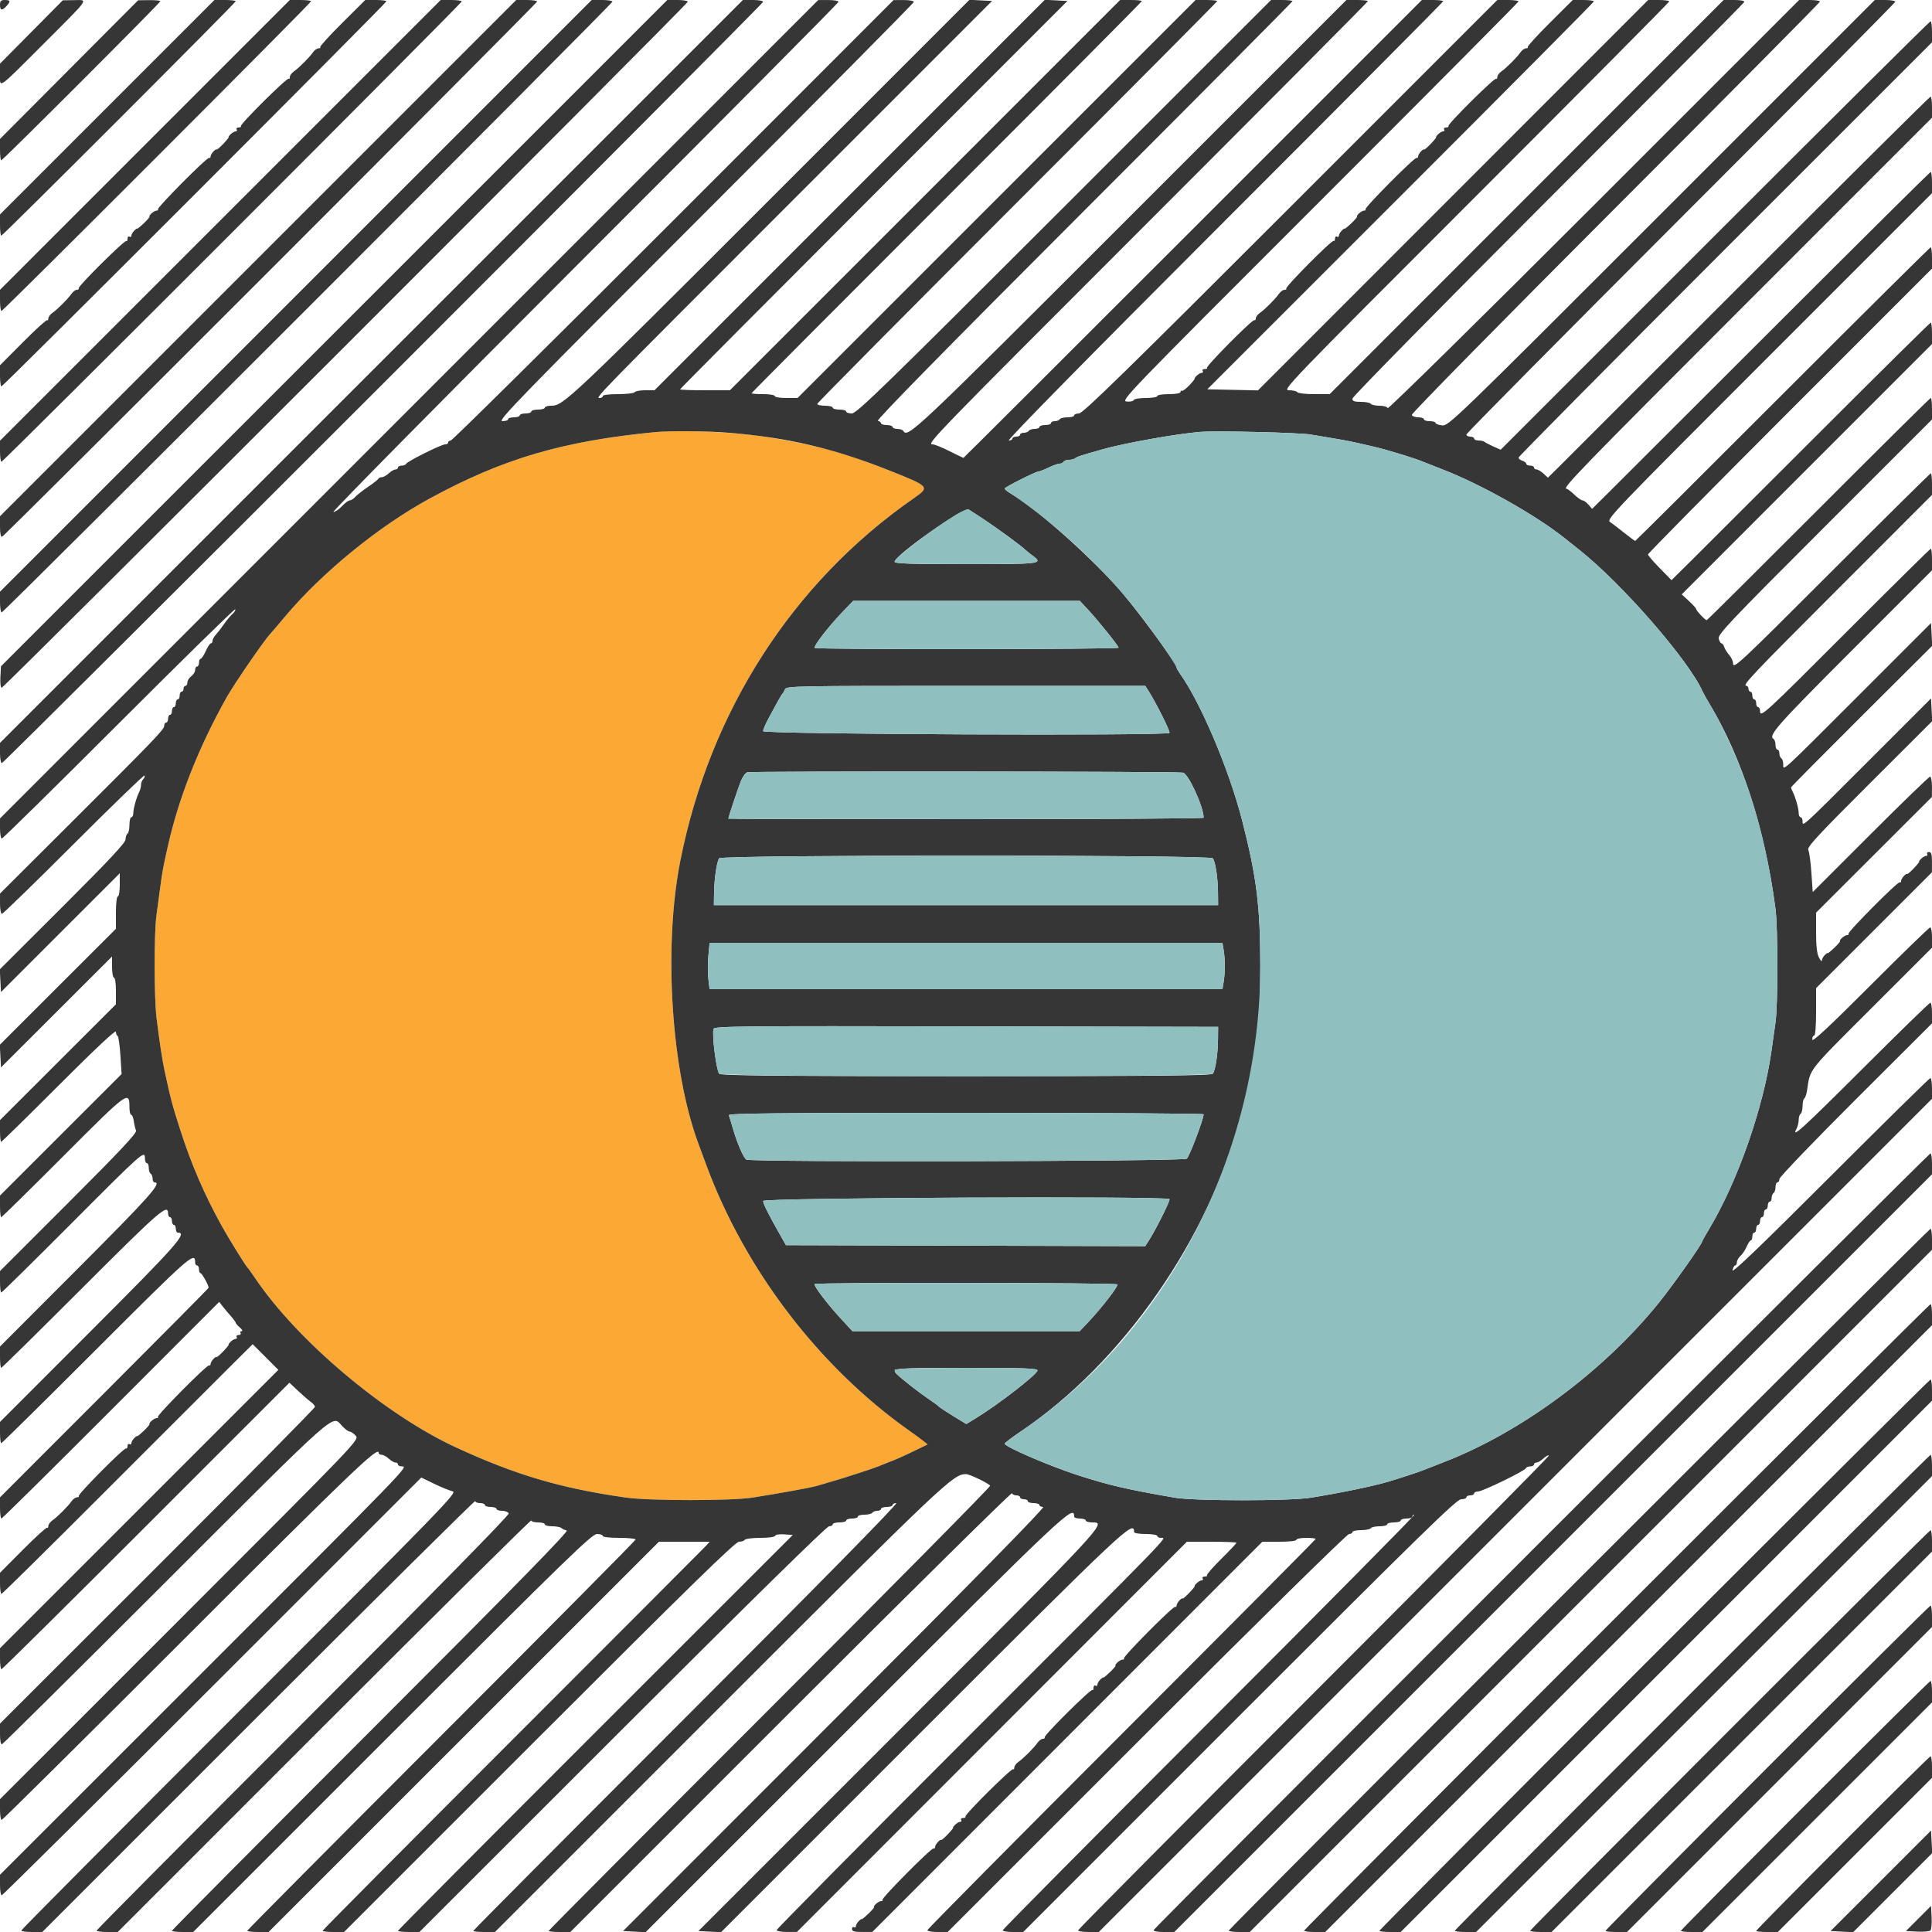 <svg id="svg" version="1.1" xmlns="http://www.w3.org/2000/svg" xmlns:xlink="http://www.w3.org/1999/xlink" width="400" height="400" viewBox="0, 0, 400,400"><g id="svgg"><path id="path0" d="M135.600 89.465 C 116.400 91.347,104.162 94.952,89.000 103.193 C 78.490 108.905,66.699 118.512,59.096 127.556 C 57.504 129.450,56.107 131.090,55.990 131.200 C 54.949 132.186,48.513 141.549,46.904 144.417 C 41.171 154.638,37.056 165.035,34.797 175.000 C 33.796 179.417,33.625 180.324,33.216 183.400 C 32.982 185.160,32.613 187.894,32.395 189.477 C 31.876 193.258,31.888 206.489,32.415 210.800 C 32.985 215.465,33.590 219.474,34.031 221.500 C 35.401 227.805,35.610 228.595,37.343 234.000 C 39.603 241.046,42.314 247.322,45.897 253.800 C 47.257 256.261,50.883 262.127,51.212 262.400 C 51.344 262.510,52.059 263.500,52.799 264.600 C 61.538 277.578,79.687 292.878,94.400 299.669 C 106.792 305.389,116.087 308.133,129.600 310.058 C 134.460 310.751,151.375 310.755,155.800 310.064 C 161.329 309.201,168.159 307.954,169.200 307.617 C 169.750 307.439,171.010 307.066,172.000 306.790 C 174.412 306.115,180.777 304.051,181.900 303.579 C 182.395 303.370,183.205 303.044,183.700 302.854 C 185.782 302.052,186.740 301.630,189.330 300.374 L 192.061 299.049 191.130 298.310 C 190.619 297.904,189.390 297.001,188.400 296.304 C 169.585 283.058,154.108 262.759,146.082 240.800 C 145.640 239.590,144.989 237.827,144.635 236.882 C 138.969 221.740,137.317 196.067,140.858 178.200 C 147.003 147.200,164.121 120.599,189.111 103.215 C 192.573 100.807,192.526 100.752,184.244 97.452 C 174.723 93.658,169.316 92.187,158.400 90.420 C 152.318 89.436,140.815 88.954,135.600 89.465 " stroke="none" fill="#fba934" fill-rule="evenodd"></path><path id="path1" d="M0.000 1.000 C 0.000 2.185,0.430 2.272,1.338 1.269 C 2.243 0.268,2.171 0.000,1.000 0.000 C 0.200 0.000,0.000 0.200,0.000 1.000 M6.500 6.621 L -0.000 13.183 -0.000 15.391 C 0.000 18.298,-0.672 18.769,9.048 9.048 C 18.789 -0.692,18.315 -0.009,15.300 0.030 L 13.000 0.060 6.500 6.621 M14.300 14.411 L 0.000 28.767 0.000 30.984 C 0.000 32.203,0.113 33.200,0.251 33.200 C 0.579 33.200,33.200 0.579,33.200 0.251 C 33.200 0.113,32.165 0.012,30.900 0.028 L 28.600 0.055 14.300 14.411 M22.196 22.196 L 0.000 44.391 0.000 46.596 C 0.000 47.808,0.116 48.800,0.258 48.800 C 0.596 48.800,48.800 0.596,48.800 0.258 C 48.800 0.116,47.808 0.000,46.596 0.000 L 44.391 0.000 22.196 22.196 M30.001 30.001 L 0.000 60.003 0.000 62.201 C 0.000 63.411,0.135 64.395,0.300 64.389 C 0.677 64.376,64.400 0.631,64.400 0.267 C 64.400 0.120,63.411 0.000,62.201 0.000 L 60.003 0.000 30.001 30.001 M70.839 4.761 C 68.208 7.379,66.163 9.629,66.294 9.761 C 66.426 9.892,66.273 10.000,65.955 10.000 C 65.637 10.000,65.112 10.379,64.788 10.842 C 64.032 11.925,61.925 14.032,60.842 14.788 C 60.379 15.112,60.000 15.637,60.000 15.955 C 60.000 16.273,59.894 16.427,59.765 16.298 C 59.460 15.993,49.672 25.704,49.885 26.100 C 49.974 26.265,49.756 26.400,49.400 26.400 C 49.044 26.400,48.864 26.580,49.000 26.800 C 49.136 27.020,49.044 27.200,48.795 27.200 C 48.546 27.200,48.073 27.470,47.743 27.800 C 47.413 28.130,47.230 28.400,47.337 28.400 C 47.444 28.400,46.962 29.002,46.266 29.737 C 45.570 30.472,44.934 31.021,44.852 30.956 C 44.605 30.758,43.600 31.913,43.600 32.395 C 43.600 32.644,43.465 32.774,43.300 32.685 C 42.904 32.472,32.393 43.060,32.698 43.365 C 32.828 43.494,32.710 43.600,32.438 43.600 C 31.924 43.600,30.749 44.593,30.956 44.852 C 31.021 44.934,30.472 45.570,29.737 46.266 C 29.002 46.962,28.400 47.444,28.400 47.337 C 28.400 47.230,28.130 47.413,27.800 47.743 C 27.470 48.073,27.200 48.546,27.200 48.795 C 27.200 49.044,27.020 49.136,26.800 49.000 C 26.580 48.864,26.400 49.063,26.400 49.443 C 26.400 49.823,26.294 50.027,26.165 49.898 C 25.860 49.593,16.072 59.304,16.285 59.700 C 16.374 59.865,16.206 60.000,15.912 60.000 C 15.617 60.000,15.112 60.379,14.788 60.842 C 14.032 61.925,11.925 64.032,10.842 64.788 C 10.379 65.112,10.000 65.637,10.000 65.955 C 10.000 66.273,9.892 66.426,9.761 66.294 C 9.629 66.163,7.379 68.208,4.761 70.839 L 0.000 75.624 0.000 77.812 C 0.000 79.015,0.135 79.997,0.300 79.993 C 0.682 79.984,80.000 0.652,80.000 0.278 C 80.000 0.125,79.015 0.000,77.812 0.000 L 75.624 0.000 70.839 4.761 M45.625 45.625 L 0.000 91.249 0.000 93.425 C 0.000 94.621,0.135 95.600,0.301 95.600 C 0.693 95.600,95.600 0.692,95.600 0.299 C 95.600 0.135,94.621 0.000,93.425 0.000 L 91.249 0.000 45.625 45.625 M53.437 53.437 L 0.000 106.874 0.000 109.070 C 0.000 110.444,0.159 111.214,0.425 111.125 C 1.015 110.928,111.200 0.711,111.200 0.318 C 111.200 0.143,110.227 0.000,109.037 0.000 L 106.874 0.000 53.437 53.437 M61.253 61.253 L 0.000 122.506 0.000 124.653 C 0.000 125.834,0.154 126.800,0.342 126.800 C 0.789 126.800,126.800 0.789,126.800 0.342 C 126.800 0.154,125.834 0.000,124.653 0.000 L 122.506 0.000 61.253 61.253 M69.179 68.976 L 0.200 137.953 0.080 140.176 C 0.014 141.399,0.131 142.400,0.339 142.400 C 0.821 142.400,142.400 0.841,142.400 0.359 C 142.400 0.161,141.445 0.000,140.279 0.000 L 138.158 0.000 69.179 68.976 M76.900 76.904 L 0.000 153.807 0.000 155.903 C 0.000 157.057,0.168 158.000,0.372 158.000 C 0.859 158.000,158.000 0.859,158.000 0.372 C 158.000 0.168,157.055 0.000,155.900 0.001 L 153.800 0.002 76.900 76.904 M84.700 84.728 L -0.000 169.442 -0.000 171.521 C -0.000 172.664,0.173 173.600,0.385 173.600 C 0.596 173.600,11.498 162.872,24.611 149.760 C 37.725 136.648,48.560 126.027,48.691 126.158 C 48.821 126.288,48.576 126.711,48.145 127.097 C 47.714 127.484,46.925 128.430,46.392 129.200 C 45.858 129.970,45.102 130.949,44.711 131.375 C 44.320 131.802,44.000 132.387,44.000 132.675 C 44.000 132.964,43.847 133.200,43.661 133.200 C 43.474 133.200,42.997 133.920,42.600 134.800 C 42.203 135.680,41.726 136.400,41.539 136.400 C 41.353 136.400,41.200 136.760,41.200 137.200 C 41.200 137.640,41.020 138.000,40.800 138.000 C 40.580 138.000,40.400 138.320,40.400 138.712 C 40.400 139.103,40.040 139.683,39.600 140.000 C 39.160 140.317,38.800 140.897,38.800 141.288 C 38.800 141.680,38.620 142.000,38.400 142.000 C 38.180 142.000,38.000 142.270,38.000 142.600 C 38.000 142.930,37.820 143.200,37.600 143.200 C 37.380 143.200,37.200 143.560,37.200 144.000 C 37.200 144.440,37.020 144.800,36.800 144.800 C 36.580 144.800,36.400 145.160,36.400 145.600 C 36.400 146.040,36.220 146.400,36.000 146.400 C 35.780 146.400,35.600 146.760,35.600 147.200 C 35.600 147.640,35.420 148.000,35.200 148.000 C 34.980 148.000,34.800 148.360,34.800 148.800 C 34.800 149.240,34.620 149.600,34.400 149.600 C 34.180 149.600,34.000 149.892,34.000 150.248 C 34.000 151.028,32.232 152.867,14.103 170.944 L 0.005 185.000 0.003 187.100 C 0.001 188.255,0.180 189.200,0.399 189.200 C 0.619 189.200,7.294 182.705,15.233 174.767 C 23.172 166.829,29.775 160.442,29.907 160.574 C 30.039 160.705,29.934 161.026,29.673 161.287 C 29.413 161.547,29.200 162.086,29.200 162.485 C 29.200 162.884,29.042 163.523,28.849 163.905 C 28.260 165.072,27.600 167.408,27.600 168.328 C 27.600 168.808,27.420 169.200,27.200 169.200 C 26.980 169.200,26.800 169.909,26.800 170.776 C 26.800 171.643,26.620 172.464,26.400 172.600 C 26.180 172.736,26.000 173.266,26.000 173.777 C 26.000 174.465,22.613 178.087,12.979 187.702 L -0.043 200.698 0.079 203.049 L 0.200 205.400 12.500 193.100 L 24.800 180.801 24.800 183.200 C 24.800 184.533,24.622 185.600,24.400 185.600 C 24.165 185.600,24.000 186.983,24.000 188.950 L 24.000 192.301 11.979 204.309 L -0.042 216.317 0.079 218.658 L 0.200 221.000 11.700 209.515 L 23.200 198.030 23.200 200.215 C 23.200 201.417,23.380 202.400,23.600 202.400 C 23.828 202.400,24.000 203.589,24.000 205.167 L 24.000 207.934 12.000 219.921 L 0.000 231.907 0.000 234.154 C 0.000 235.389,0.108 236.400,0.240 236.400 C 0.372 236.400,5.772 231.104,12.240 224.631 C 19.662 217.202,24.000 213.133,24.000 213.597 C 24.000 214.002,24.153 214.393,24.339 214.467 C 24.526 214.540,24.790 216.347,24.927 218.483 L 25.176 222.366 12.588 234.946 L 0.000 247.525 0.000 249.763 C 0.000 250.993,0.115 252.000,0.255 252.000 C 0.395 252.000,6.173 246.323,13.095 239.384 C 26.512 225.934,26.800 225.721,26.800 229.249 C 26.800 230.102,26.960 230.800,27.156 230.800 C 27.352 230.800,27.595 231.385,27.695 232.100 C 27.796 232.815,28.007 233.696,28.166 234.057 C 28.384 234.558,25.061 238.106,14.226 248.937 L 0.000 263.159 0.000 265.380 C 0.000 266.601,0.118 267.600,0.263 267.600 C 0.408 267.600,6.986 261.120,14.883 253.200 C 29.591 238.447,30.000 238.085,30.000 239.800 C 30.000 240.350,30.180 240.800,30.400 240.800 C 30.620 240.800,30.800 241.239,30.800 241.776 C 30.800 242.313,30.980 242.864,31.200 243.000 C 31.420 243.136,31.600 243.597,31.600 244.024 C 31.600 244.451,31.780 244.800,32.000 244.800 C 33.613 244.800,31.018 247.717,16.200 262.558 L -0.000 278.784 -0.000 280.992 C -0.000 282.206,0.112 283.200,0.250 283.200 C 0.387 283.200,7.960 275.741,17.079 266.624 C 33.177 250.530,34.800 249.121,34.800 251.243 C 34.800 251.659,34.980 252.000,35.200 252.000 C 35.420 252.000,35.600 252.360,35.600 252.800 C 35.600 253.240,35.780 253.600,36.000 253.600 C 36.220 253.600,36.400 253.960,36.400 254.400 C 36.400 254.840,36.580 255.200,36.800 255.200 C 38.896 255.200,36.719 257.663,18.600 275.789 L -0.000 294.397 -0.000 296.598 C -0.000 297.809,0.115 298.800,0.255 298.800 C 0.396 298.800,9.287 290.025,20.013 279.300 C 39.430 259.884,40.400 259.032,40.400 261.383 C 40.400 261.722,40.580 262.000,40.800 262.000 C 41.020 262.000,41.200 262.360,41.200 262.800 C 41.200 263.240,41.347 263.600,41.526 263.600 C 41.808 263.600,43.200 266.102,43.200 266.609 C 43.200 266.709,33.480 276.515,21.600 288.400 L 0.000 310.010 0.000 312.205 C 0.000 313.412,0.135 314.395,0.300 314.390 C 0.465 314.384,10.677 304.291,22.993 291.960 L 45.385 269.542 46.103 270.471 C 46.497 270.982,47.266 271.898,47.810 272.507 C 48.355 273.116,48.800 273.725,48.800 273.860 C 48.800 273.995,49.188 274.442,49.661 274.853 C 50.135 275.264,50.304 275.600,50.038 275.600 C 49.771 275.600,49.664 275.780,49.800 276.000 C 49.936 276.220,49.756 276.400,49.400 276.400 C 49.044 276.400,48.864 276.580,49.000 276.800 C 49.136 277.020,49.044 277.200,48.795 277.200 C 48.546 277.200,48.073 277.470,47.743 277.800 C 47.413 278.130,47.230 278.400,47.337 278.400 C 47.444 278.400,46.962 279.002,46.266 279.737 C 45.570 280.472,44.934 281.021,44.852 280.956 C 44.605 280.758,43.600 281.913,43.600 282.395 C 43.600 282.644,43.465 282.774,43.300 282.685 C 42.904 282.472,32.393 293.060,32.698 293.365 C 32.828 293.494,32.710 293.600,32.438 293.600 C 31.924 293.600,30.749 294.593,30.956 294.852 C 31.021 294.934,30.472 295.570,29.737 296.266 C 29.002 296.962,28.400 297.444,28.400 297.337 C 28.400 297.230,28.130 297.413,27.800 297.743 C 27.470 298.073,27.200 298.546,27.200 298.795 C 27.200 299.044,27.020 299.136,26.800 299.000 C 26.580 298.864,26.400 299.044,26.400 299.400 C 26.400 299.756,26.265 299.974,26.100 299.885 C 25.704 299.672,15.993 309.460,16.298 309.765 C 16.427 309.894,16.273 310.000,15.955 310.000 C 15.637 310.000,15.112 310.379,14.788 310.842 C 14.032 311.925,11.925 314.032,10.842 314.788 C 10.379 315.112,10.000 315.637,10.000 315.955 C 10.000 316.273,9.892 316.426,9.761 316.294 C 9.629 316.163,7.379 318.208,4.761 320.839 L 0.000 325.624 0.000 327.812 C 0.000 329.015,0.135 329.998,0.300 329.996 C 0.465 329.994,9.905 320.679,21.278 309.296 C 32.650 297.913,44.286 286.282,47.134 283.449 L 52.313 278.298 54.972 280.957 L 57.631 283.616 28.816 312.431 L -0.000 341.246 -0.000 343.423 C -0.000 344.620,0.135 345.600,0.299 345.600 C 0.463 345.600,13.946 332.253,30.259 315.941 L 59.921 286.281 61.749 287.995 C 62.754 288.937,63.942 289.964,64.388 290.277 C 64.835 290.590,65.200 291.041,65.200 291.280 C 65.200 291.519,50.530 306.370,32.600 324.282 L -0.000 356.850 -0.000 359.058 C -0.000 360.405,0.162 361.213,0.415 361.128 C 0.643 361.052,15.956 345.872,34.445 327.395 C 70.685 291.176,68.689 292.940,70.835 295.238 C 71.432 295.877,72.143 296.400,72.414 296.400 C 72.684 296.400,73.240 296.785,73.649 297.256 C 74.391 298.112,74.366 298.138,37.196 335.307 L 0.000 372.501 0.000 374.651 C 0.000 375.833,0.153 376.800,0.341 376.800 C 0.528 376.800,17.871 359.610,38.880 338.600 C 73.026 304.453,78.400 299.313,78.400 300.800 C 78.400 301.020,78.678 301.200,79.017 301.200 C 79.356 301.200,80.020 301.560,80.492 302.000 C 80.964 302.440,81.587 302.800,81.875 302.800 C 82.164 302.800,82.400 302.980,82.400 303.200 C 82.400 303.420,82.760 303.600,83.200 303.600 C 84.598 303.600,84.721 303.472,41.997 346.172 L 0.000 388.144 0.000 390.272 C 0.000 391.442,0.159 392.400,0.352 392.400 C 0.546 392.400,20.172 372.940,43.965 349.156 L 87.225 305.911 89.913 307.212 C 91.391 307.927,93.098 308.622,93.706 308.756 C 94.747 308.986,92.184 311.627,49.607 354.200 C 24.744 379.060,4.401 399.535,4.401 399.700 C 4.400 399.865,5.379 400.000,6.576 400.000 L 8.753 400.000 53.576 355.174 C 78.229 330.519,98.400 310.539,98.400 310.774 C 98.400 311.008,98.850 311.200,99.400 311.200 C 99.950 311.200,100.400 311.380,100.400 311.600 C 100.400 311.820,100.940 312.000,101.600 312.000 C 102.260 312.000,102.800 312.180,102.800 312.400 C 102.800 312.620,103.321 312.800,103.957 312.800 C 104.594 312.800,105.209 313.047,105.325 313.348 C 105.457 313.693,89.619 329.810,62.775 356.648 C 39.257 380.162,20.012 399.535,20.008 399.700 C 20.003 399.865,20.985 400.000,22.188 400.000 L 24.376 400.000 67.188 357.184 C 90.735 333.635,110.000 314.555,110.000 314.784 C 110.000 315.013,110.630 315.200,111.400 315.200 C 112.170 315.200,112.800 315.380,112.800 315.600 C 112.800 315.820,113.484 316.000,114.320 316.000 C 115.156 316.000,116.011 316.163,116.220 316.361 C 116.429 316.560,116.930 316.785,117.332 316.861 C 117.864 316.962,106.747 328.320,76.832 358.241 C 54.155 380.923,35.600 399.598,35.600 399.741 C 35.600 399.883,36.589 400.000,37.798 400.000 L 39.996 400.000 81.198 358.800 C 117.555 322.445,122.541 317.600,123.600 317.600 C 124.260 317.600,124.800 317.780,124.800 318.000 C 124.800 318.235,126.200 318.400,128.200 318.400 C 130.070 318.400,131.600 318.552,131.600 318.738 C 131.600 318.924,113.510 337.167,91.400 359.278 C 69.290 381.389,51.200 399.597,51.200 399.740 C 51.200 399.883,52.192 400.000,53.404 400.000 L 55.607 400.000 96.016 359.600 L 136.424 319.200 141.682 319.200 L 146.939 319.200 145.970 320.246 C 145.436 320.821,127.405 338.885,105.900 360.388 C 84.395 381.890,66.800 399.600,66.800 399.742 C 66.800 399.884,67.798 400.000,69.018 400.000 L 71.235 400.000 111.636 359.600 C 142.752 328.484,152.256 319.200,152.994 319.200 C 153.522 319.200,154.064 319.020,154.200 318.800 C 154.336 318.580,155.772 318.400,157.390 318.400 C 159.123 318.400,160.392 318.224,160.476 317.973 C 160.557 317.729,161.373 317.600,162.376 317.673 L 164.134 317.800 123.267 358.651 C 100.790 381.119,82.400 399.614,82.400 399.751 C 82.400 399.888,83.398 400.000,84.618 400.000 L 86.836 400.000 128.857 358.000 C 155.152 331.719,171.163 316.000,171.639 316.000 C 172.058 316.000,172.400 315.820,172.400 315.600 C 172.400 315.380,173.030 315.200,173.800 315.200 C 174.570 315.200,175.200 315.020,175.200 314.800 C 175.200 314.580,175.740 314.400,176.400 314.400 C 177.060 314.400,177.600 314.220,177.600 314.000 C 177.600 313.780,178.219 313.600,178.976 313.600 C 179.733 313.600,180.464 313.420,180.600 313.200 C 180.736 312.980,181.197 312.800,181.624 312.800 C 182.051 312.800,182.400 312.620,182.400 312.400 C 182.400 312.180,182.940 312.000,183.600 312.000 C 184.260 312.000,184.800 311.820,184.800 311.600 C 184.800 311.380,185.142 311.200,185.559 311.200 C 186.043 311.200,170.292 327.228,142.159 355.362 C 117.872 379.651,98.000 399.631,98.000 399.762 C 98.000 399.893,99.006 400.000,100.236 400.000 L 102.472 400.000 148.837 353.635 C 195.798 306.674,197.356 305.200,200.000 305.200 C 200.736 305.200,204.691 307.100,205.002 307.604 C 205.116 307.788,184.597 328.548,159.405 353.737 C 134.212 378.926,113.600 399.640,113.600 399.768 C 113.600 399.896,114.609 400.000,115.842 400.000 L 118.085 400.000 163.728 354.358 C 188.832 329.254,209.438 308.914,209.519 309.158 C 209.600 309.401,210.012 309.600,210.433 309.600 C 210.855 309.600,211.200 309.780,211.200 310.000 C 211.200 310.220,211.560 310.400,212.000 310.400 C 212.440 310.400,212.800 310.580,212.800 310.800 C 212.800 311.020,213.340 311.200,214.000 311.200 C 214.660 311.200,215.200 311.380,215.200 311.600 C 215.200 311.820,215.550 312.000,215.978 312.000 C 216.486 312.000,201.569 327.194,172.878 355.900 L 129.000 399.800 131.331 399.921 L 133.661 400.042 176.890 356.821 C 220.826 312.893,222.400 311.412,222.400 314.000 C 222.400 314.220,222.940 314.400,223.600 314.400 C 224.260 314.400,224.800 314.580,224.800 314.800 C 224.800 315.020,225.411 315.200,226.157 315.200 C 229.185 315.200,229.085 315.307,186.290 358.106 L 144.600 399.800 146.941 399.921 L 149.281 400.042 190.898 358.421 C 233.184 316.130,234.800 314.613,234.800 317.200 C 234.800 317.422,235.867 317.600,237.200 317.600 C 238.533 317.600,239.600 317.778,239.600 318.000 C 239.600 318.220,239.960 318.400,240.400 318.400 C 241.650 318.400,243.263 316.738,201.000 359.001 C 178.890 381.111,160.800 399.381,160.800 399.600 C 160.800 399.820,161.745 399.996,162.900 399.992 L 165.000 399.983 205.364 359.592 L 245.728 319.200 250.864 319.200 C 253.689 319.200,256.000 319.298,256.000 319.417 C 256.000 319.537,254.571 321.048,252.825 322.775 C 251.079 324.503,249.759 326.025,249.892 326.158 C 250.025 326.291,249.823 326.400,249.443 326.400 C 249.063 326.400,248.864 326.580,249.000 326.800 C 249.136 327.020,249.044 327.200,248.795 327.200 C 248.546 327.200,248.073 327.470,247.743 327.800 C 247.413 328.130,247.230 328.400,247.337 328.400 C 247.444 328.400,246.962 329.002,246.266 329.737 C 245.570 330.472,244.934 331.021,244.852 330.956 C 244.605 330.758,243.600 331.913,243.600 332.395 C 243.600 332.644,243.465 332.774,243.300 332.685 C 242.904 332.472,232.393 343.060,232.698 343.365 C 232.828 343.494,232.710 343.600,232.438 343.600 C 231.924 343.600,230.749 344.593,230.956 344.852 C 231.021 344.934,230.472 345.570,229.737 346.266 C 229.002 346.962,228.400 347.444,228.400 347.337 C 228.400 347.230,228.130 347.413,227.800 347.743 C 227.470 348.073,227.200 348.546,227.200 348.795 C 227.200 349.044,227.020 349.136,226.800 349.000 C 226.580 348.864,226.400 349.063,226.400 349.443 C 226.400 349.823,226.294 350.027,226.165 349.898 C 225.860 349.593,216.072 359.304,216.285 359.700 C 216.374 359.865,216.206 360.000,215.912 360.000 C 215.617 360.000,215.112 360.379,214.788 360.842 C 214.032 361.925,211.925 364.032,210.842 364.788 C 210.379 365.112,210.000 365.637,210.000 365.955 C 210.000 366.273,209.894 366.427,209.765 366.298 C 209.460 365.993,199.672 375.704,199.885 376.100 C 199.974 376.265,199.756 376.400,199.400 376.400 C 199.044 376.400,198.864 376.580,199.000 376.800 C 199.136 377.020,199.044 377.200,198.795 377.200 C 198.546 377.200,198.073 377.470,197.743 377.800 C 197.413 378.130,197.230 378.400,197.337 378.400 C 197.444 378.400,196.962 379.002,196.266 379.737 C 195.570 380.472,194.934 381.021,194.852 380.956 C 194.605 380.758,193.600 381.913,193.600 382.395 C 193.600 382.644,193.465 382.774,193.300 382.685 C 192.904 382.472,182.393 393.060,182.698 393.365 C 182.828 393.494,182.710 393.600,182.438 393.600 C 181.924 393.600,180.749 394.593,180.956 394.852 C 181.021 394.934,180.472 395.570,179.737 396.266 C 179.002 396.962,178.400 397.444,178.400 397.337 C 178.400 397.230,178.130 397.413,177.800 397.743 C 177.470 398.073,177.200 398.546,177.200 398.795 C 177.200 399.044,177.020 399.136,176.800 399.000 C 176.580 398.864,176.400 399.033,176.400 399.376 C 176.400 399.863,176.862 399.999,178.500 399.994 L 180.600 399.988 220.974 359.594 L 261.349 319.200 264.874 319.200 C 266.958 319.200,268.400 319.036,268.400 318.800 C 268.400 318.580,269.300 318.400,270.400 318.400 C 271.500 318.400,272.400 318.500,272.400 318.622 C 272.400 318.744,254.310 336.939,232.200 359.055 C 210.090 381.170,192.000 399.430,192.000 399.633 C 192.000 399.835,192.945 400.000,194.101 400.000 L 196.201 400.000 237.400 358.800 C 260.709 335.491,278.903 317.600,279.299 317.600 C 279.685 317.600,280.000 317.420,280.000 317.200 C 280.000 316.980,280.799 316.800,281.776 316.800 C 282.753 316.800,283.664 316.620,283.800 316.400 C 283.936 316.180,284.757 316.000,285.624 316.000 C 286.491 316.000,287.200 315.820,287.200 315.600 C 287.200 315.380,287.830 315.200,288.600 315.200 C 289.370 315.200,290.000 315.020,290.000 314.800 C 290.000 314.580,290.540 314.400,291.200 314.400 C 291.860 314.400,292.400 314.220,292.400 314.000 C 292.400 313.780,292.593 313.600,292.829 313.600 C 293.066 313.600,273.986 332.882,250.429 356.449 C 226.873 380.016,207.600 399.456,207.600 399.649 C 207.600 399.842,208.555 400.000,209.721 400.000 L 211.843 400.000 256.621 355.208 C 294.194 317.624,301.577 310.414,302.500 310.408 C 303.105 310.403,303.600 310.220,303.600 310.000 C 303.600 309.780,303.960 309.600,304.400 309.600 C 304.840 309.600,305.200 309.420,305.200 309.200 C 305.200 308.980,305.562 308.800,306.004 308.800 C 306.937 308.800,315.735 304.520,315.933 303.970 C 316.007 303.766,316.412 303.600,316.833 303.600 C 317.255 303.600,317.600 303.420,317.600 303.200 C 317.600 302.980,317.836 302.800,318.125 302.800 C 318.413 302.800,319.055 302.422,319.551 301.960 C 320.047 301.498,320.557 301.224,320.684 301.351 C 320.812 301.478,298.930 323.575,272.058 350.455 C 245.186 377.335,223.200 399.479,223.200 399.664 C 223.200 399.849,224.166 400.000,225.346 400.000 L 227.493 400.000 313.746 313.746 L 400.000 227.493 400.000 225.346 C 400.000 224.166,399.849 223.200,399.665 223.200 C 399.481 223.200,390.146 232.382,378.920 243.605 C 364.703 257.818,358.567 263.705,358.701 263.005 C 358.807 262.452,359.052 262.000,359.247 262.000 C 359.441 262.000,359.600 261.706,359.600 261.347 C 359.600 260.988,359.929 260.403,360.330 260.047 C 360.732 259.691,361.316 258.815,361.628 258.100 C 361.940 257.385,362.331 256.800,362.498 256.800 C 362.664 256.800,362.800 256.440,362.800 256.000 C 362.800 255.560,362.980 255.200,363.200 255.200 C 363.420 255.200,363.600 254.840,363.600 254.400 C 363.600 253.960,363.780 253.600,364.000 253.600 C 364.220 253.600,364.400 253.240,364.400 252.800 C 364.400 252.360,364.580 252.000,364.800 252.000 C 365.020 252.000,365.200 251.640,365.200 251.200 C 365.200 250.760,365.380 250.400,365.600 250.400 C 365.820 250.400,366.000 250.040,366.000 249.600 C 366.000 249.160,366.180 248.800,366.400 248.800 C 366.620 248.800,366.800 248.451,366.800 248.024 C 366.800 247.597,366.980 247.136,367.200 247.000 C 367.420 246.864,367.600 246.313,367.600 245.776 C 367.600 245.239,367.780 244.800,368.000 244.800 C 368.220 244.800,368.401 244.485,368.403 244.100 C 368.405 243.714,375.487 236.334,384.203 227.636 L 400.000 211.872 400.000 209.736 C 400.000 208.561,399.847 207.600,399.660 207.600 C 399.473 207.600,393.165 213.743,385.643 221.250 C 373.044 233.825,370.780 235.879,371.968 233.661 C 372.205 233.216,372.400 232.401,372.400 231.850 C 372.400 231.298,372.580 230.736,372.800 230.600 C 373.020 230.464,373.200 229.744,373.200 229.000 C 373.200 228.256,373.361 227.548,373.558 227.426 C 373.755 227.305,374.018 226.529,374.142 225.703 C 374.828 221.163,374.085 222.110,387.437 208.763 L 400.000 196.205 400.000 194.102 C 400.000 192.946,399.835 192.000,399.633 192.000 C 399.432 192.000,393.852 197.418,387.233 204.039 C 378.569 212.708,375.200 215.844,375.200 215.239 C 375.200 214.778,375.380 214.400,375.600 214.400 C 375.845 214.400,376.000 212.497,376.000 209.490 L 376.000 204.581 387.992 192.590 L 399.984 180.600 399.992 178.500 C 399.998 176.861,399.863 176.400,399.376 176.400 C 399.033 176.400,398.864 176.580,399.000 176.800 C 399.136 177.020,399.044 177.200,398.795 177.200 C 398.546 177.200,398.073 177.470,397.743 177.800 C 397.413 178.130,397.230 178.400,397.337 178.400 C 397.444 178.400,396.962 179.002,396.266 179.737 C 395.570 180.472,394.934 181.021,394.852 180.956 C 394.605 180.758,393.600 181.913,393.600 182.395 C 393.600 182.644,393.465 182.774,393.300 182.685 C 392.904 182.472,382.393 193.060,382.698 193.365 C 382.828 193.494,382.710 193.600,382.438 193.600 C 381.924 193.600,380.749 194.593,380.956 194.852 C 381.021 194.934,380.472 195.570,379.737 196.266 C 379.002 196.962,378.400 197.444,378.400 197.337 C 378.400 197.230,378.130 197.413,377.800 197.743 C 377.470 198.073,377.199 198.581,377.198 198.871 C 377.196 199.162,376.926 198.884,376.598 198.254 C 376.182 197.457,376.000 195.870,376.000 193.032 L 376.000 188.956 387.992 176.978 L 399.984 165.000 399.992 162.900 C 399.996 161.745,399.821 160.800,399.602 160.800 C 399.383 160.800,393.827 166.175,387.255 172.745 L 375.307 184.689 375.030 180.675 C 374.878 178.467,374.587 176.350,374.384 175.970 C 374.079 175.400,376.297 173.001,387.029 162.291 L 400.043 149.302 399.921 146.951 L 399.800 144.600 386.701 157.700 C 372.840 171.563,373.200 171.235,373.200 170.000 C 373.200 169.560,373.020 169.200,372.800 169.200 C 372.580 169.200,372.400 168.808,372.400 168.328 C 372.400 167.408,371.740 165.072,371.151 163.905 C 370.958 163.523,370.800 163.128,370.800 163.027 C 370.800 162.927,377.380 156.287,385.422 148.274 L 400.043 133.703 399.922 131.352 L 399.800 129.000 384.700 144.100 C 368.473 160.328,369.200 159.665,369.200 158.224 C 369.200 157.687,369.020 157.136,368.800 157.000 C 368.580 156.864,368.400 156.403,368.400 155.976 C 368.400 155.549,368.220 155.200,368.000 155.200 C 367.780 155.200,367.600 154.761,367.600 154.224 C 367.600 153.687,367.420 153.136,367.200 153.000 C 366.045 152.286,367.852 150.244,383.400 134.684 L 400.000 118.072 400.000 115.836 C 400.000 114.606,399.892 113.600,399.760 113.600 C 399.629 113.600,391.789 121.340,382.340 130.800 C 365.154 148.005,364.400 148.694,364.400 147.200 C 364.400 146.760,364.220 146.400,364.000 146.400 C 363.780 146.400,363.600 146.040,363.600 145.600 C 363.600 145.160,363.420 144.800,363.200 144.800 C 362.980 144.800,362.800 144.440,362.800 144.000 C 362.800 143.560,362.620 143.200,362.400 143.200 C 362.180 143.200,362.000 142.930,362.000 142.600 C 362.000 142.270,361.820 142.000,361.600 142.000 C 360.585 142.000,362.380 140.098,380.600 121.872 L 400.000 102.465 400.000 100.233 C 400.000 99.005,399.890 98.000,399.757 98.000 C 399.623 98.000,390.517 107.000,379.520 118.000 C 359.625 137.903,358.800 138.669,358.800 137.261 C 358.800 136.855,358.445 136.113,358.012 135.614 C 357.578 135.114,357.116 134.366,356.985 133.952 C 356.854 133.539,356.598 133.200,356.416 133.200 C 356.235 133.200,355.976 132.761,355.842 132.224 C 355.624 131.355,358.051 128.793,377.798 109.047 L 400.000 86.846 400.000 84.623 C 400.000 83.400,399.884 82.400,399.743 82.400 C 399.602 82.400,389.151 92.750,376.519 105.400 C 363.887 118.050,353.464 128.400,353.357 128.400 C 353.045 128.400,351.202 126.467,351.182 126.118 C 351.171 125.943,350.492 125.184,349.672 124.431 L 348.181 123.062 374.090 97.146 L 400.000 71.231 400.000 69.016 C 400.000 67.797,399.883 66.800,399.740 66.800 C 399.597 66.800,389.443 76.835,377.175 89.100 C 364.908 101.365,352.891 113.361,350.470 115.758 L 346.070 120.117 343.635 117.636 C 342.296 116.271,341.200 114.991,341.200 114.790 C 341.200 114.589,354.430 101.191,370.600 85.015 L 400.000 55.605 400.000 53.402 C 400.000 52.191,399.880 51.200,399.734 51.200 C 399.588 51.200,385.796 64.880,369.085 81.600 C 352.374 98.320,338.631 112.000,338.545 112.000 C 338.459 112.000,337.431 111.235,336.260 110.300 C 335.089 109.365,333.763 108.351,333.315 108.047 C 332.544 107.525,334.353 105.641,366.250 73.747 L 400.000 39.999 400.000 37.800 C 400.000 36.590,399.881 35.600,399.736 35.600 C 399.590 35.600,385.472 49.595,368.361 66.700 C 351.250 83.805,335.535 99.500,333.439 101.578 L 329.629 105.356 328.867 104.478 C 328.449 103.995,327.901 103.600,327.649 103.600 C 327.398 103.600,326.628 103.060,325.937 102.400 C 325.246 101.740,324.528 101.200,324.341 101.200 C 323.299 101.200,327.197 97.181,362.000 62.375 L 400.000 24.371 400.000 22.186 C 400.000 20.984,399.865 20.003,399.700 20.006 C 399.535 20.009,382.714 36.704,362.320 57.106 C 341.926 77.508,324.168 95.258,322.858 96.550 L 320.475 98.901 319.562 98.050 C 319.060 97.583,318.413 97.200,318.125 97.200 C 317.836 97.200,317.600 97.020,317.600 96.800 C 317.600 96.580,317.240 96.400,316.800 96.400 C 316.360 96.400,316.000 96.232,316.000 96.027 C 316.000 95.822,315.640 95.540,315.200 95.400 C 314.760 95.260,314.400 94.964,314.400 94.742 C 314.400 94.520,333.660 75.082,357.200 51.548 L 400.000 8.758 400.000 6.579 C 400.000 5.381,399.865 4.400,399.700 4.401 C 399.535 4.401,379.442 24.362,355.048 48.758 L 310.696 93.114 309.143 92.419 C 308.289 92.037,307.473 91.606,307.329 91.462 C 307.185 91.318,306.647 91.200,306.133 91.200 C 305.620 91.200,305.200 91.020,305.200 90.800 C 305.200 90.580,304.840 90.400,304.400 90.400 C 303.960 90.400,303.600 90.203,303.600 89.961 C 303.600 89.720,323.580 69.540,348.000 45.117 C 372.420 20.694,392.400 0.552,392.400 0.356 C 392.400 0.160,391.445 0.000,390.277 0.000 L 388.155 0.000 344.041 44.115 C 300.883 87.275,299.898 88.227,298.564 88.072 C 297.814 87.984,297.200 87.752,297.200 87.556 C 297.200 87.360,296.660 87.200,296.000 87.200 C 295.340 87.200,294.800 87.020,294.800 86.800 C 294.800 86.580,294.275 86.400,293.633 86.400 C 292.992 86.400,292.390 86.175,292.296 85.900 C 292.202 85.625,311.177 66.335,334.463 43.033 C 357.748 19.731,376.800 0.516,376.800 0.333 C 376.800 0.150,375.831 0.000,374.647 0.000 L 372.493 0.000 329.990 42.500 C 306.614 65.875,287.408 84.775,287.310 84.500 C 287.210 84.217,286.464 84.000,285.590 84.000 C 284.742 84.000,283.936 83.820,283.800 83.600 C 283.664 83.380,282.753 83.200,281.776 83.200 C 280.377 83.200,280.000 83.057,280.000 82.526 C 280.000 82.155,298.222 63.623,320.494 41.343 C 342.766 19.064,361.051 0.648,361.127 0.418 C 361.213 0.161,360.417 0.000,359.062 0.000 L 356.858 0.000 316.080 40.800 L 275.302 81.600 272.075 81.600 C 270.300 81.600,268.736 81.420,268.600 81.200 C 268.464 80.980,267.689 80.800,266.877 80.800 C 265.433 80.800,266.261 79.941,305.501 40.699 C 327.555 18.644,345.600 0.464,345.600 0.299 C 345.600 0.135,344.619 0.000,343.419 0.000 L 341.238 0.000 300.842 40.412 L 260.445 80.824 255.200 80.712 L 249.955 80.600 289.971 40.600 C 311.979 18.600,329.989 0.465,329.993 0.300 C 329.997 0.135,329.015 0.000,327.812 0.000 L 325.624 0.000 320.839 4.761 C 318.208 7.379,316.163 9.629,316.294 9.761 C 316.426 9.892,316.273 10.000,315.955 10.000 C 315.637 10.000,315.112 10.379,314.788 10.842 C 314.032 11.925,311.925 14.032,310.842 14.788 C 310.379 15.112,310.000 15.637,310.000 15.955 C 310.000 16.273,309.894 16.427,309.765 16.298 C 309.460 15.993,299.672 25.704,299.885 26.100 C 299.974 26.265,299.756 26.400,299.400 26.400 C 299.044 26.400,298.864 26.580,299.000 26.800 C 299.136 27.020,299.044 27.200,298.795 27.200 C 298.546 27.200,298.073 27.470,297.743 27.800 C 297.413 28.130,297.230 28.400,297.337 28.400 C 297.444 28.400,296.962 29.002,296.266 29.737 C 295.570 30.472,294.934 31.021,294.852 30.956 C 294.605 30.758,293.600 31.913,293.600 32.395 C 293.600 32.644,293.465 32.774,293.300 32.685 C 292.904 32.472,282.393 43.060,282.698 43.365 C 282.828 43.494,282.710 43.600,282.438 43.600 C 281.924 43.600,280.749 44.593,280.956 44.852 C 281.021 44.934,280.472 45.570,279.737 46.266 C 279.002 46.962,278.400 47.444,278.400 47.337 C 278.400 47.230,278.130 47.413,277.800 47.743 C 277.470 48.073,277.200 48.546,277.200 48.795 C 277.200 49.044,277.020 49.136,276.800 49.000 C 276.580 48.864,276.400 49.044,276.400 49.400 C 276.400 49.756,276.265 49.974,276.100 49.885 C 275.704 49.672,265.993 59.460,266.298 59.765 C 266.427 59.894,266.273 60.000,265.955 60.000 C 265.637 60.000,265.112 60.379,264.788 60.842 C 264.032 61.925,261.925 64.032,260.842 64.788 C 260.379 65.112,260.000 65.617,260.000 65.912 C 260.000 66.206,259.865 66.374,259.700 66.285 C 259.304 66.072,249.593 75.860,249.898 76.165 C 250.027 76.294,249.823 76.400,249.443 76.400 C 249.063 76.400,248.864 76.580,249.000 76.800 C 249.136 77.020,249.044 77.200,248.795 77.200 C 248.546 77.200,248.073 77.470,247.743 77.800 C 247.413 78.130,247.230 78.400,247.337 78.400 C 247.444 78.400,246.962 79.003,246.266 79.740 C 245.570 80.476,244.865 81.006,244.700 80.916 C 244.535 80.826,244.400 80.943,244.400 81.176 C 244.400 81.427,243.422 81.600,242.000 81.600 C 240.667 81.600,239.600 81.778,239.600 82.000 C 239.600 82.222,238.544 82.400,237.233 82.400 C 235.894 82.400,234.804 82.588,234.723 82.832 C 234.643 83.070,233.983 83.205,233.256 83.132 C 231.970 83.004,233.090 81.844,273.155 41.800 C 295.828 19.140,314.383 0.465,314.389 0.300 C 314.395 0.135,313.411 0.000,312.202 0.000 L 310.004 0.000 267.202 42.800 C 233.228 76.772,224.194 85.600,223.400 85.600 C 222.850 85.600,222.400 85.780,222.400 86.000 C 222.400 86.220,221.781 86.400,221.024 86.400 C 220.267 86.400,219.536 86.580,219.400 86.800 C 219.264 87.020,218.803 87.200,218.376 87.200 C 217.949 87.200,217.600 87.380,217.600 87.600 C 217.600 87.820,217.060 88.000,216.400 88.000 C 215.740 88.000,215.200 88.180,215.200 88.400 C 215.200 88.620,214.761 88.800,214.224 88.800 C 213.687 88.800,213.136 88.980,213.000 89.200 C 212.864 89.420,212.403 89.600,211.976 89.600 C 211.549 89.600,211.200 89.780,211.200 90.000 C 211.200 90.220,210.840 90.400,210.400 90.400 C 209.960 90.400,209.600 90.580,209.600 90.800 C 209.600 91.020,209.267 91.200,208.859 91.200 C 208.401 91.200,225.384 73.934,253.459 45.859 C 278.397 20.922,298.800 0.402,298.800 0.259 C 298.800 0.117,297.807 0.000,296.594 0.000 L 294.388 0.000 246.986 47.400 C 220.914 73.470,199.532 94.800,199.469 94.800 C 199.406 94.800,198.104 94.171,196.577 93.401 C 195.050 92.632,193.485 92.002,193.100 92.001 C 191.743 91.999,192.801 90.908,237.800 45.906 C 262.770 20.935,283.200 0.391,283.200 0.252 C 283.200 0.113,282.202 0.000,280.982 0.000 L 278.764 0.000 233.964 44.800 C 188.952 89.813,187.959 90.752,187.000 89.200 C 186.864 88.980,186.313 88.800,185.776 88.800 C 185.239 88.800,184.800 88.620,184.800 88.400 C 184.800 88.180,184.260 88.000,183.600 88.000 C 182.940 88.000,182.400 87.833,182.400 87.629 C 182.400 87.425,182.107 87.200,181.748 87.129 C 181.322 87.045,196.035 72.060,224.348 43.743 C 248.137 19.951,267.600 0.376,267.600 0.243 C 267.600 0.109,266.601 0.000,265.381 0.000 L 263.162 0.000 220.344 42.800 C 183.156 79.973,177.374 85.600,176.363 85.600 C 175.723 85.600,175.200 85.420,175.200 85.200 C 175.200 84.980,174.570 84.800,173.800 84.800 C 173.030 84.800,172.400 84.620,172.400 84.400 C 172.400 84.180,171.680 84.000,170.800 84.000 C 169.920 84.000,169.200 83.834,169.200 83.632 C 169.200 83.430,187.830 64.639,210.600 41.874 C 233.370 19.110,252.000 0.375,252.000 0.242 C 252.000 0.109,250.995 0.000,249.766 0.000 L 247.533 0.000 206.326 41.200 L 165.120 82.400 162.760 82.400 C 161.453 82.400,160.400 82.221,160.400 82.000 C 160.400 81.778,159.333 81.600,158.000 81.600 C 156.680 81.600,155.600 81.519,155.600 81.419 C 155.600 81.320,173.780 63.066,196.000 40.855 C 218.220 18.644,236.400 0.366,236.400 0.236 C 236.400 0.106,235.390 -0.000,234.156 -0.000 L 231.912 -0.000 191.517 40.400 L 151.122 80.800 145.961 80.800 C 143.122 80.800,140.800 80.715,140.800 80.611 C 140.800 80.508,158.845 62.373,180.900 40.311 L 221.000 0.200 218.663 0.079 L 216.327 -0.042 175.916 40.379 L 135.506 80.800 133.577 80.800 C 132.515 80.800,131.536 80.980,131.400 81.200 C 131.264 81.420,129.723 81.600,127.976 81.600 C 126.125 81.600,124.800 81.767,124.800 82.000 C 124.800 82.220,124.530 82.400,124.200 82.400 C 123.190 82.400,122.460 83.148,164.500 41.104 L 205.400 0.200 203.059 0.079 L 200.718 -0.042 159.305 41.376 C 117.810 82.877,116.621 84.000,114.139 84.000 C 113.402 84.000,112.800 84.180,112.800 84.400 C 112.800 84.620,112.170 84.800,111.400 84.800 C 110.630 84.800,110.000 84.980,110.000 85.200 C 110.000 85.420,109.460 85.600,108.800 85.600 C 108.140 85.600,107.600 85.780,107.600 86.000 C 107.600 86.220,107.060 86.400,106.400 86.400 C 105.740 86.400,105.200 86.580,105.200 86.800 C 105.200 87.020,104.659 87.200,103.998 87.200 C 102.920 87.200,107.292 82.704,145.998 44.001 C 169.759 20.241,189.200 0.621,189.200 0.401 C 189.200 0.180,188.255 0.004,187.100 0.010 L 185.000 0.019 139.434 45.610 C 114.373 70.684,93.628 91.200,93.334 91.200 C 93.040 91.200,92.800 91.380,92.800 91.600 C 92.800 91.820,92.512 92.000,92.160 92.000 C 91.366 92.000,84.249 95.555,84.067 96.044 C 83.993 96.240,83.588 96.400,83.167 96.400 C 82.745 96.400,82.400 96.580,82.400 96.800 C 82.400 97.020,82.164 97.200,81.875 97.200 C 81.587 97.200,80.964 97.560,80.492 98.000 C 80.020 98.440,79.371 98.800,79.050 98.800 C 78.729 98.800,78.407 98.945,78.333 99.123 C 78.260 99.301,77.300 100.055,76.200 100.798 C 75.100 101.542,73.909 102.476,73.553 102.875 C 73.197 103.274,72.684 103.600,72.414 103.600 C 72.143 103.600,71.417 104.140,70.800 104.800 C 70.183 105.460,69.384 106.000,69.022 106.000 C 68.661 106.000,92.044 82.324,120.983 53.387 C 149.922 24.451,173.600 0.601,173.600 0.387 C 173.600 0.174,172.655 0.003,171.500 0.007 L 169.400 0.014 84.700 84.728 M151.000 89.604 C 163.201 90.609,172.697 92.851,184.244 97.452 C 192.526 100.752,192.573 100.807,189.111 103.215 C 164.121 120.599,147.003 147.200,140.858 178.200 C 137.317 196.067,138.969 221.740,144.635 236.882 C 144.989 237.827,145.640 239.590,146.082 240.800 C 154.108 262.759,169.585 283.058,188.400 296.304 C 189.390 297.001,190.619 297.904,191.130 298.310 L 192.061 299.049 189.330 300.374 C 186.740 301.630,185.782 302.052,183.700 302.854 C 183.205 303.044,182.395 303.370,181.900 303.579 C 180.777 304.051,174.412 306.115,172.000 306.790 C 171.010 307.066,169.750 307.439,169.200 307.617 C 168.159 307.954,161.329 309.201,155.800 310.064 C 151.375 310.755,134.460 310.751,129.600 310.058 C 116.087 308.133,106.792 305.389,94.400 299.669 C 79.687 292.878,61.538 277.578,52.799 264.600 C 52.059 263.500,51.344 262.510,51.212 262.400 C 50.883 262.127,47.257 256.261,45.897 253.800 C 42.314 247.322,39.603 241.046,37.343 234.000 C 35.610 228.595,35.401 227.805,34.031 221.500 C 33.590 219.474,32.985 215.465,32.415 210.800 C 31.888 206.489,31.876 193.258,32.395 189.477 C 32.613 187.894,32.982 185.160,33.216 183.400 C 33.625 180.324,33.796 179.417,34.797 175.000 C 37.056 165.035,41.171 154.638,46.904 144.417 C 48.513 141.549,54.949 132.186,55.990 131.200 C 56.107 131.090,57.504 129.450,59.096 127.556 C 66.699 118.512,78.490 108.905,89.000 103.193 C 104.162 94.952,116.400 91.347,135.600 89.465 C 138.704 89.161,146.476 89.231,151.000 89.604 M271.400 89.970 C 272.720 90.199,274.970 90.578,276.400 90.813 C 278.854 91.217,280.102 91.476,284.400 92.474 C 287.220 93.129,292.795 94.831,294.600 95.588 C 295.040 95.773,296.930 96.518,298.800 97.243 C 306.753 100.329,318.090 106.729,324.000 111.469 C 324.330 111.734,325.680 112.808,327.000 113.857 C 335.916 120.939,349.743 136.838,352.520 143.200 C 352.664 143.530,353.323 144.700,353.983 145.800 C 360.673 156.934,365.442 171.766,367.591 188.116 C 368.119 192.138,368.121 207.993,367.593 211.723 C 367.369 213.305,366.995 215.950,366.762 217.600 C 365.105 229.323,359.778 244.567,353.922 254.341 C 353.085 255.738,352.400 256.959,352.400 257.054 C 352.400 257.555,346.435 266.007,343.541 269.606 C 332.093 283.844,314.928 296.566,298.800 302.769 C 296.930 303.488,295.040 304.227,294.600 304.412 C 293.807 304.745,289.710 306.088,287.400 306.773 C 284.282 307.698,277.613 309.077,271.400 310.082 C 267.031 310.789,247.268 310.786,243.200 310.078 C 233.103 308.320,229.765 307.545,223.200 305.436 C 217.370 303.563,207.985 299.520,208.014 298.895 C 208.021 298.733,209.416 297.666,211.114 296.525 C 232.533 282.127,250.456 256.308,257.154 230.200 C 260.168 218.449,260.928 212.370,260.928 200.000 C 260.928 187.630,260.168 181.551,257.154 169.800 C 254.488 159.408,248.638 145.578,244.353 139.538 C 243.939 138.954,243.600 138.362,243.600 138.223 C 243.600 137.295,234.524 125.025,231.048 121.254 C 224.063 113.677,214.333 105.169,209.155 102.110 C 208.520 101.735,208.000 101.305,208.000 101.156 C 208.000 100.859,214.495 97.600,215.086 97.600 C 215.286 97.600,216.195 97.240,217.106 96.800 C 218.016 96.360,219.029 96.000,219.357 96.000 C 219.685 96.000,220.064 95.820,220.200 95.600 C 220.336 95.380,220.851 95.200,221.344 95.200 C 221.837 95.200,222.411 95.051,222.620 94.870 C 222.987 94.550,223.674 94.327,228.400 92.994 C 232.882 91.730,243.624 89.814,248.400 89.427 C 251.819 89.150,269.008 89.556,271.400 89.970 M204.000 107.738 C 206.867 109.646,211.314 112.913,212.234 113.788 C 212.473 114.014,213.148 114.558,213.734 114.995 C 216.088 116.750,215.711 116.800,200.000 116.800 C 188.417 116.800,185.204 116.691,185.218 116.300 C 185.266 114.995,199.572 104.906,200.557 105.482 C 200.801 105.625,202.350 106.640,204.000 107.738 M225.173 126.125 C 227.273 128.366,231.576 133.713,231.589 134.100 C 231.602 134.461,169.042 134.509,168.681 134.148 C 168.361 133.827,171.529 129.721,174.420 126.711 L 176.639 124.400 200.098 124.400 L 223.556 124.400 225.173 126.125 M237.695 142.900 C 239.212 145.226,242.362 151.505,242.129 151.738 C 241.484 152.383,158.000 152.026,158.000 151.378 C 158.000 151.036,158.564 149.731,159.252 148.478 C 159.941 147.225,160.796 145.660,161.152 145.000 C 161.509 144.340,161.903 143.710,162.029 143.600 C 162.155 143.490,162.375 143.085,162.517 142.700 C 162.760 142.040,164.910 142.000,199.941 142.000 L 237.108 142.000 237.695 142.900 M244.927 159.973 C 246.061 160.204,249.192 167.042,249.199 169.300 C 249.200 169.465,227.060 169.600,200.000 169.600 C 172.940 169.600,150.800 169.553,150.800 169.495 C 150.800 169.190,152.809 163.162,153.391 161.723 C 153.764 160.800,154.368 159.979,154.734 159.897 C 155.924 159.632,243.622 159.706,244.927 159.973 M251.096 177.700 C 251.640 178.392,252.141 181.693,252.173 184.800 L 252.200 187.400 200.000 187.400 L 147.800 187.400 147.835 185.000 C 147.880 181.900,148.402 178.337,148.904 177.700 C 149.482 176.967,250.518 176.967,251.096 177.700 M253.343 196.700 C 253.660 198.616,253.660 201.384,253.343 203.300 L 253.095 204.800 200.003 204.800 L 146.911 204.800 146.662 202.700 C 146.526 201.545,146.526 199.385,146.664 197.900 L 146.915 195.200 200.005 195.200 L 253.095 195.200 253.343 196.700 M252.173 215.200 C 252.141 218.307,251.640 221.608,251.096 222.300 C 250.784 222.695,240.085 222.800,200.000 222.800 C 159.917 222.800,149.215 222.695,148.901 222.300 C 148.288 221.528,147.350 214.027,147.740 213.013 C 147.951 212.462,153.475 212.408,200.088 212.499 L 252.200 212.600 252.173 215.200 M249.197 230.700 C 249.187 231.732,246.240 239.490,245.703 239.900 C 244.962 240.465,155.408 240.647,154.525 240.086 C 153.931 239.708,152.617 236.672,151.750 233.678 C 151.388 232.425,151.007 231.175,150.903 230.900 C 150.753 230.502,160.729 230.400,199.957 230.400 C 227.041 230.400,249.199 230.535,249.197 230.700 M319.191 318.974 C 275.095 363.069,238.954 399.339,238.875 399.574 C 238.786 399.841,239.552 400.000,240.929 400.000 L 243.125 400.000 321.562 321.562 L 400.000 243.125 400.000 240.962 C 400.000 239.773,399.857 238.800,399.682 238.800 C 399.507 238.800,363.286 274.878,319.191 318.974 M242.129 248.262 C 242.362 248.495,239.212 254.775,237.694 257.102 L 237.105 258.004 199.914 257.902 L 162.722 257.800 161.699 256.000 C 159.104 251.434,158.000 249.239,158.000 248.645 C 158.000 247.977,241.464 247.597,242.129 248.262 M326.900 326.905 C 287.025 366.781,254.400 399.541,254.400 399.704 C 254.400 399.867,255.379 400.000,256.575 400.000 L 258.750 400.000 329.375 329.375 L 400.000 258.750 400.000 256.575 C 400.000 255.379,399.865 254.400,399.700 254.401 C 399.535 254.402,366.775 287.028,326.900 326.905 M231.352 265.923 C 231.575 266.283,228.102 270.775,225.340 273.700 L 223.545 275.600 200.016 275.600 L 176.486 275.600 174.278 273.215 C 171.276 269.972,168.377 266.157,168.682 265.851 C 169.057 265.476,231.120 265.547,231.352 265.923 M334.700 334.728 C 299.115 370.321,270.000 399.568,270.000 399.721 C 270.000 399.875,270.984 400.000,272.187 400.000 L 274.373 400.000 337.187 337.187 L 400.000 274.373 400.000 272.187 C 400.000 270.984,399.865 270.003,399.700 270.007 C 399.535 270.011,370.285 299.135,334.700 334.728 M214.800 283.728 C 214.800 284.500,206.772 290.734,202.131 293.567 L 200.063 294.830 197.331 293.163 C 195.829 292.247,194.510 291.373,194.400 291.222 C 194.290 291.071,193.300 290.343,192.200 289.605 C 190.366 288.374,186.912 285.677,185.700 284.530 C 184.377 283.278,185.220 283.200,200.000 283.200 C 211.995 283.200,214.800 283.300,214.800 283.728 M342.500 342.548 C 311.205 373.856,285.600 399.591,285.600 399.736 C 285.600 399.881,286.590 400.000,287.799 400.000 L 289.998 400.000 344.999 344.999 L 400.000 289.998 400.000 287.799 C 400.000 286.590,399.865 285.605,399.700 285.612 C 399.535 285.618,373.795 311.240,342.500 342.548 M350.300 350.350 C 323.295 377.369,301.200 399.594,301.200 399.738 C 301.200 399.882,302.193 400.000,303.407 400.000 L 305.614 400.000 352.807 352.807 L 400.000 305.614 400.000 303.407 C 400.000 302.193,399.865 301.206,399.700 301.212 C 399.535 301.219,377.305 323.331,350.300 350.350 M358.100 358.163 C 335.385 380.896,316.800 399.609,316.800 399.748 C 316.800 399.886,317.798 400.000,319.018 400.000 L 321.235 400.000 360.618 360.618 L 400.000 321.235 400.000 319.018 C 400.000 317.798,399.865 316.807,399.700 316.816 C 399.535 316.824,380.815 335.431,358.100 358.163 M365.900 365.973 C 347.475 384.419,332.400 399.621,332.400 399.755 C 332.400 399.890,333.401 400.000,334.624 400.000 L 336.848 400.000 368.424 368.424 L 400.000 336.848 400.000 334.624 C 400.000 333.401,399.865 332.408,399.700 332.418 C 399.535 332.428,384.325 347.528,365.900 365.973 M373.700 373.781 C 359.565 387.938,348.000 399.629,348.000 399.761 C 348.000 399.892,349.005 400.000,350.234 400.000 L 352.469 400.000 376.234 376.234 L 400.000 352.469 400.000 350.234 C 400.000 349.005,399.865 348.009,399.700 348.020 C 399.535 348.031,387.835 359.623,373.700 373.781 M381.500 381.589 C 371.655 391.459,363.600 399.639,363.600 399.767 C 363.600 399.895,364.608 400.000,365.840 400.000 L 368.080 400.000 384.040 384.040 L 400.000 368.080 400.000 365.840 C 400.000 364.608,399.865 363.610,399.700 363.622 C 399.535 363.634,391.345 371.719,381.500 381.589 M389.400 389.400 L 379.000 399.800 381.334 399.921 L 383.669 400.042 391.855 391.855 L 400.042 383.669 399.921 381.334 L 399.800 379.000 389.400 389.400 M397.200 397.200 L 394.600 399.800 396.958 399.922 C 398.255 399.989,399.480 399.880,399.680 399.680 C 399.880 399.480,399.989 398.255,399.922 396.958 L 399.800 394.600 397.200 397.200 " stroke="none" fill="#353635" fill-rule="evenodd"></path><path id="path2" d="M248.400 89.427 C 243.624 89.814,232.882 91.730,228.400 92.994 C 223.674 94.327,222.987 94.550,222.620 94.870 C 222.411 95.051,221.837 95.200,221.344 95.200 C 220.851 95.200,220.336 95.380,220.200 95.600 C 220.064 95.820,219.685 96.000,219.357 96.000 C 219.029 96.000,218.016 96.360,217.106 96.800 C 216.195 97.240,215.286 97.600,215.086 97.600 C 214.495 97.600,208.000 100.859,208.000 101.156 C 208.000 101.305,208.520 101.735,209.155 102.110 C 210.247 102.755,214.456 105.828,216.200 107.254 C 224.103 113.714,230.240 119.901,235.796 127.008 C 238.875 130.947,243.600 137.737,243.600 138.223 C 243.600 138.362,243.939 138.954,244.353 139.538 C 248.638 145.578,254.488 159.408,257.154 169.800 C 260.168 181.551,260.928 187.630,260.928 200.000 C 260.928 238.629,241.639 276.006,211.114 296.525 C 209.416 297.666,208.021 298.733,208.014 298.895 C 207.985 299.520,217.370 303.563,223.200 305.436 C 229.765 307.545,233.103 308.320,243.200 310.078 C 247.268 310.786,267.031 310.789,271.400 310.082 C 277.613 309.077,284.282 307.698,287.400 306.773 C 289.710 306.088,293.807 304.745,294.600 304.412 C 295.040 304.227,296.930 303.488,298.800 302.769 C 314.928 296.566,332.093 283.844,343.541 269.606 C 346.435 266.007,352.400 257.555,352.400 257.054 C 352.400 256.959,353.085 255.738,353.922 254.341 C 359.778 244.567,365.105 229.323,366.762 217.600 C 366.995 215.950,367.369 213.305,367.593 211.723 C 368.121 207.993,368.119 192.138,367.591 188.116 C 366.408 179.115,364.504 170.711,362.008 163.473 C 359.908 157.383,356.708 150.335,353.983 145.800 C 353.323 144.700,352.664 143.530,352.520 143.200 C 349.743 136.838,335.916 120.939,327.000 113.857 C 325.680 112.808,324.330 111.734,324.000 111.469 C 318.090 106.729,306.753 100.329,298.800 97.243 C 296.930 96.518,295.040 95.773,294.600 95.588 C 292.795 94.831,287.220 93.129,284.400 92.474 C 280.102 91.476,278.854 91.217,276.400 90.813 C 274.970 90.578,272.720 90.199,271.400 89.970 C 269.008 89.556,251.819 89.150,248.400 89.427 M197.957 106.537 C 193.172 109.452,185.247 115.526,185.218 116.300 C 185.204 116.691,188.417 116.800,200.000 116.800 C 215.711 116.800,216.088 116.750,213.734 114.995 C 213.148 114.558,212.473 114.014,212.234 113.788 C 210.918 112.537,203.050 106.940,200.557 105.482 C 200.313 105.340,199.143 105.815,197.957 106.537 M174.420 126.711 C 171.529 129.721,168.361 133.827,168.681 134.148 C 169.042 134.509,231.602 134.461,231.589 134.100 C 231.576 133.713,227.273 128.366,225.173 126.125 L 223.556 124.400 200.098 124.400 L 176.639 124.400 174.420 126.711 M162.517 142.700 C 162.375 143.085,162.155 143.490,162.029 143.600 C 161.903 143.710,161.509 144.340,161.152 145.000 C 160.796 145.660,159.941 147.225,159.252 148.478 C 158.564 149.731,158.000 151.036,158.000 151.378 C 158.000 152.026,241.484 152.383,242.129 151.738 C 242.362 151.505,239.212 145.226,237.695 142.900 L 237.108 142.000 199.941 142.000 C 164.910 142.000,162.760 142.040,162.517 142.700 M154.734 159.897 C 154.368 159.979,153.764 160.800,153.391 161.723 C 152.809 163.162,150.800 169.190,150.800 169.495 C 150.800 169.553,172.940 169.600,200.000 169.600 C 227.060 169.600,249.200 169.465,249.199 169.300 C 249.192 167.042,246.061 160.204,244.927 159.973 C 243.622 159.706,155.924 159.632,154.734 159.897 M148.904 177.700 C 148.402 178.337,147.880 181.900,147.835 185.000 L 147.800 187.400 200.000 187.400 L 252.200 187.400 252.173 184.800 C 252.141 181.693,251.640 178.392,251.096 177.700 C 250.518 176.967,149.482 176.967,148.904 177.700 M146.664 197.900 C 146.526 199.385,146.526 201.545,146.662 202.700 L 146.911 204.800 200.003 204.800 L 253.095 204.800 253.343 203.300 C 253.660 201.384,253.660 198.616,253.343 196.700 L 253.095 195.200 200.005 195.200 L 146.915 195.200 146.664 197.900 M147.740 213.013 C 147.350 214.027,148.288 221.528,148.901 222.300 C 149.483 223.033,250.518 223.033,251.096 222.300 C 251.640 221.608,252.141 218.307,252.173 215.200 L 252.200 212.600 200.088 212.499 C 153.475 212.408,147.951 212.462,147.740 213.013 M150.903 230.900 C 151.007 231.175,151.388 232.425,151.750 233.678 C 152.617 236.672,153.931 239.708,154.525 240.086 C 155.408 240.647,244.962 240.465,245.703 239.900 C 246.240 239.490,249.187 231.732,249.197 230.700 C 249.199 230.535,227.041 230.400,199.957 230.400 C 160.729 230.400,150.753 230.502,150.903 230.900 M158.000 248.645 C 158.000 249.239,159.104 251.434,161.699 256.000 L 162.722 257.800 199.914 257.902 L 237.105 258.004 237.694 257.102 C 239.212 254.775,242.362 248.495,242.129 248.262 C 241.464 247.597,158.000 247.977,158.000 248.645 M168.682 265.851 C 168.377 266.157,171.276 269.972,174.278 273.215 L 176.486 275.600 200.016 275.600 L 223.545 275.600 225.340 273.700 C 228.102 270.775,231.575 266.283,231.352 265.923 C 231.120 265.547,169.057 265.476,168.682 265.851 M185.200 283.629 C 185.200 283.864,185.425 284.270,185.700 284.530 C 186.912 285.677,190.366 288.374,192.200 289.605 C 193.300 290.343,194.290 291.071,194.400 291.222 C 194.510 291.373,195.829 292.247,197.331 293.163 L 200.063 294.830 202.131 293.567 C 206.772 290.734,214.800 284.500,214.800 283.728 C 214.800 283.300,211.995 283.200,200.000 283.200 C 189.742 283.200,185.200 283.332,185.200 283.629 " stroke="none" fill="#90bfc0" fill-rule="evenodd"></path></g></svg>